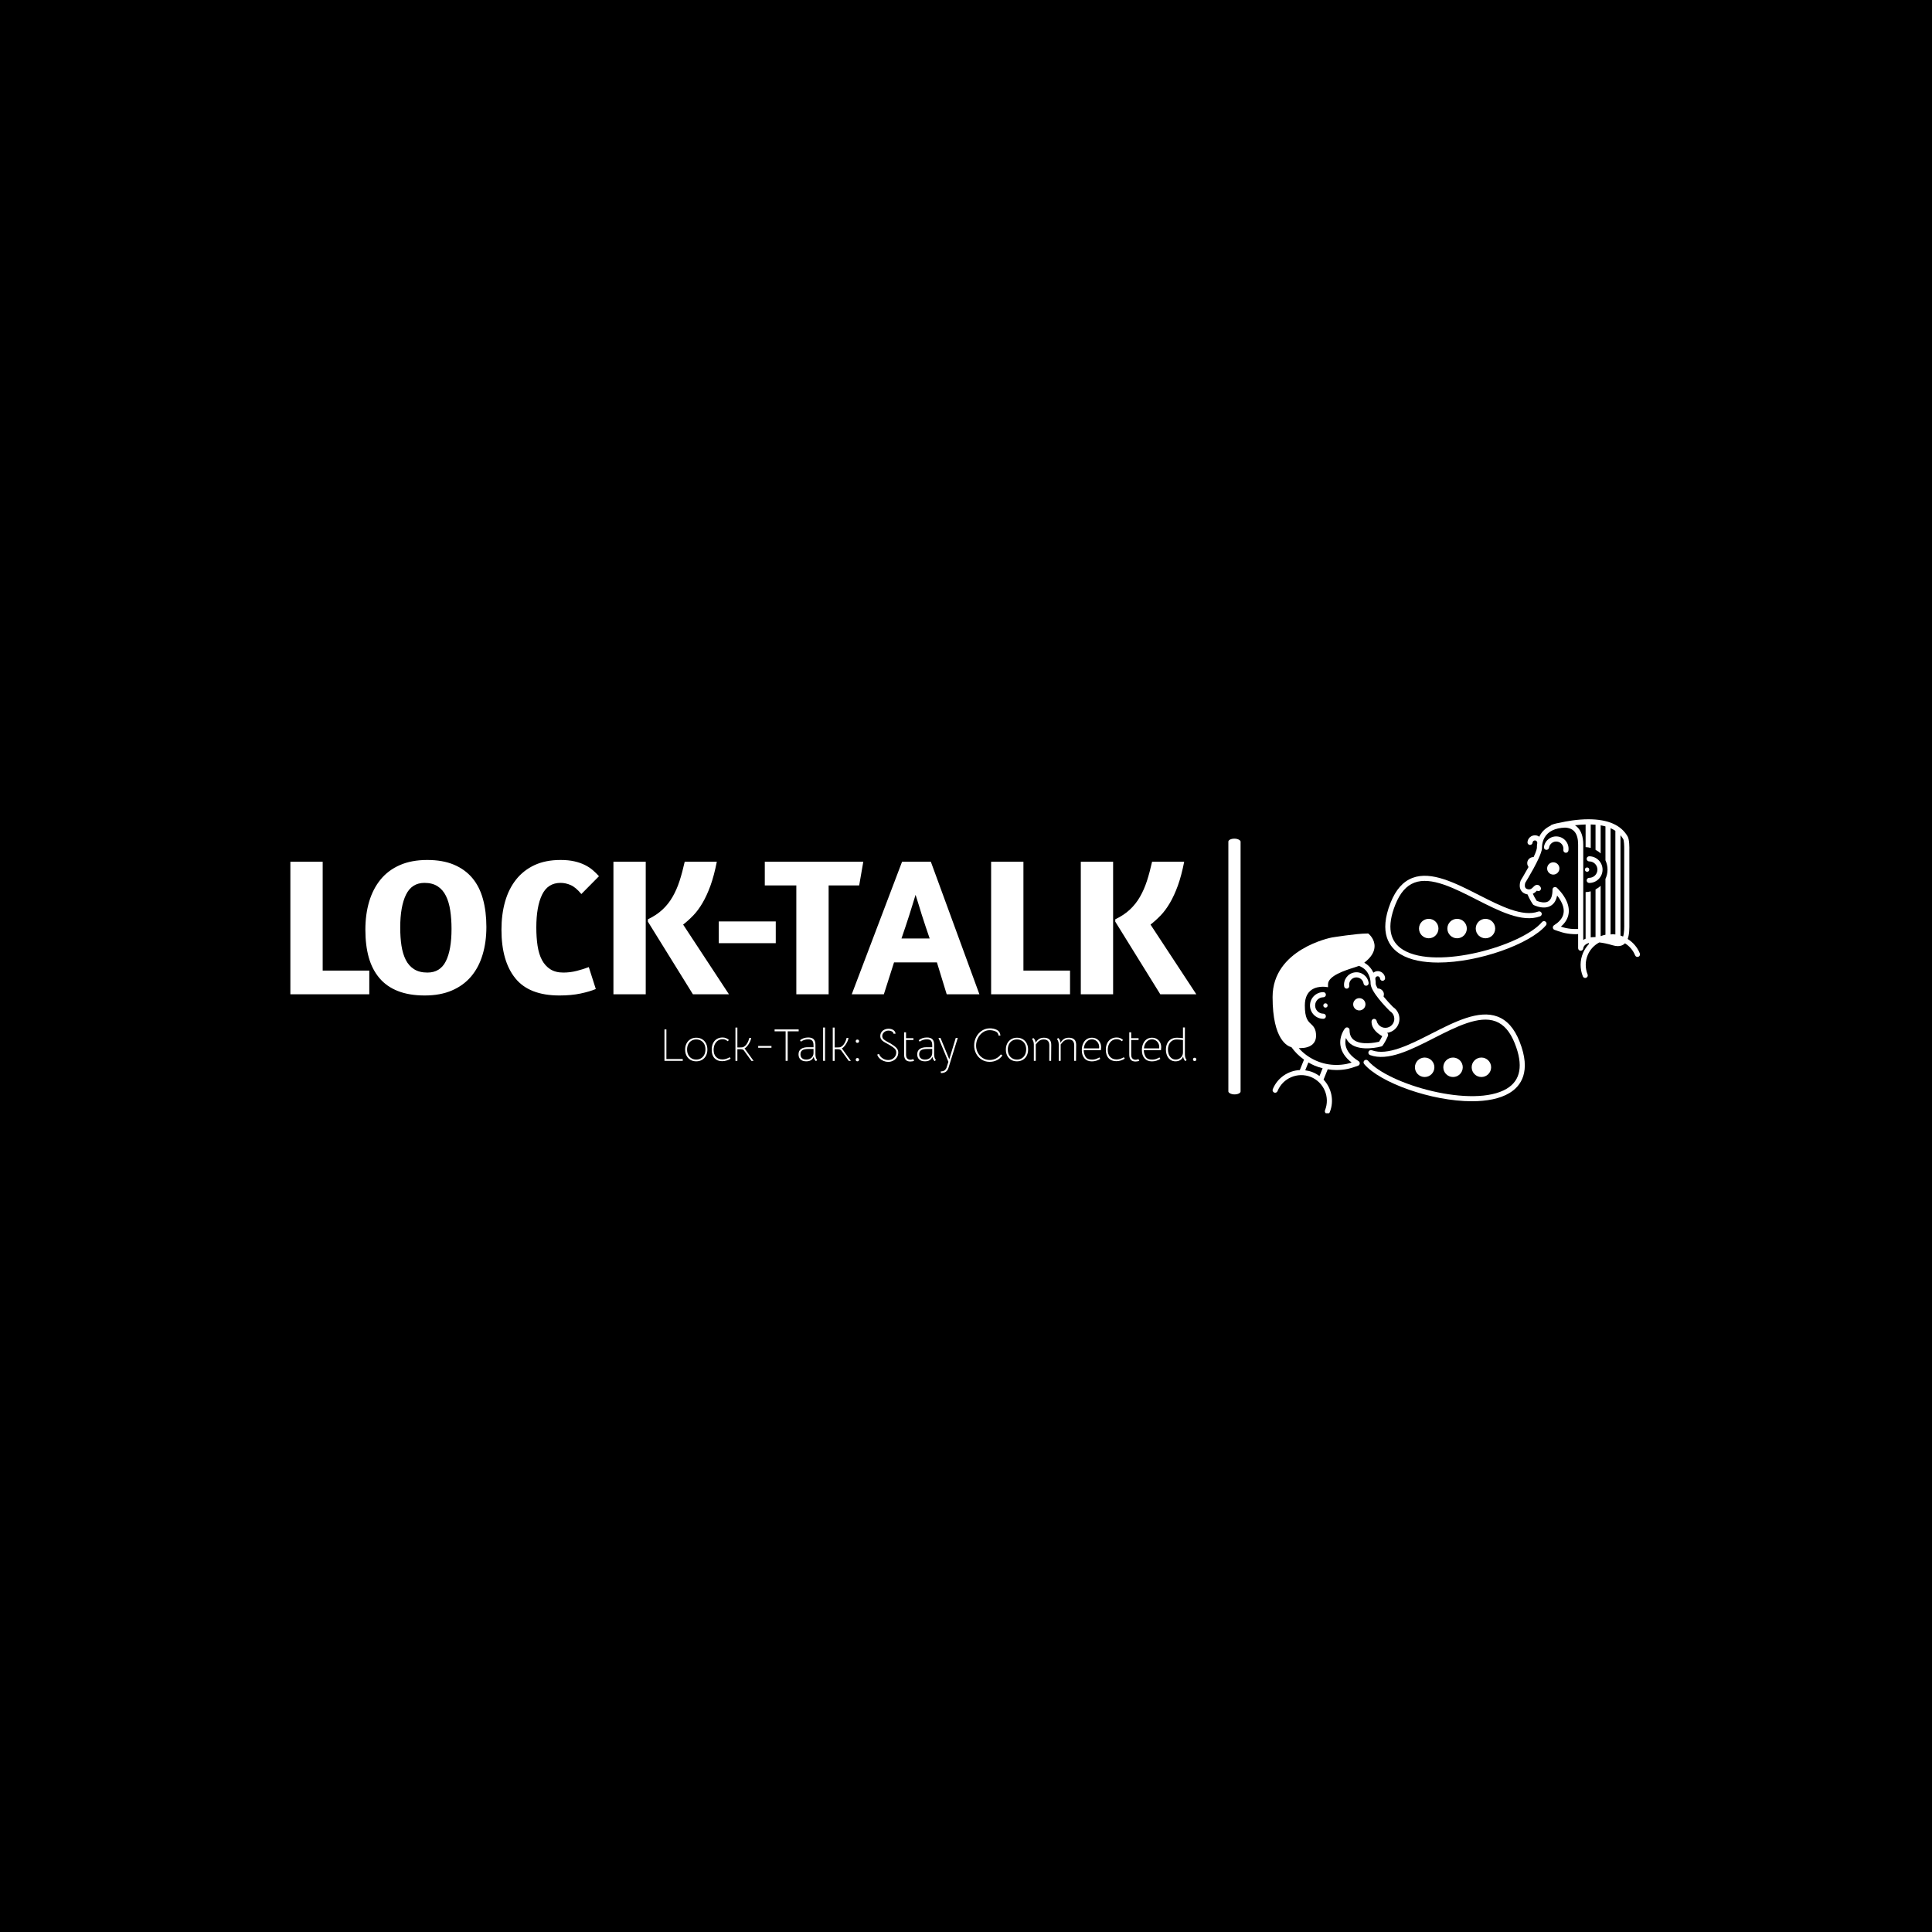 <svg xmlns="http://www.w3.org/2000/svg" version="1.1" xmlns:xlink="http://www.w3.org/1999/xlink" xmlns:svgjs="http://svgjs.dev/svgjs" width="1000" height="1000" viewBox="0 0 1000 1000"><rect width="1000" height="1000" fill="#000000"></rect><g transform="matrix(0.7,0,0,0.7,149.576,424.324)"><svg viewBox="0 0 396 86" data-background-color="#0a1627" preserveAspectRatio="xMidYMid meet" height="217" width="1000" xmlns="http://www.w3.org/2000/svg" xmlns:xlink="http://www.w3.org/1999/xlink"><g id="tight-bounds" transform="matrix(1,0,0,1,0.24,-0.155)"><svg viewBox="0 0 395.52 86.311" height="86.311" width="395.52"><g><svg viewBox="0 0 589.192 128.574" height="86.311" width="395.52"><g><rect width="5.334" height="111.642" x="409.485" y="8.466" fill="#ffffff" opacity="1" stroke-width="0" stroke="transparent" fill-opacity="1" class="rect-o-0" data-fill-palette-color="primary" rx="1%" id="o-0" data-palette-color="#fe0039"></rect></g><g transform="matrix(1,0,0,1,0,17.77)"><svg viewBox="0 0 395.52 93.035" height="93.035" width="395.52"><g><svg viewBox="0 0 395.52 93.035" height="93.035" width="395.52"><g><svg viewBox="0 0 395.52 59.153" height="59.153" width="395.52"><g transform="matrix(1,0,0,1,0,0)"><svg width="395.52" viewBox="3.1 -34.3 231.33 34.6" height="59.153" data-palette-color="#fe0039"><path d="M3.1 0L3.1-33.85 11.35-33.85 11.35-6.05 23.25-6.05 23.25 0 3.1 0ZM38.05-34.3Q42-34.3 44.85-33.1 47.7-31.9 49.55-29.7 51.4-27.5 52.27-24.33 53.15-21.15 53.15-17.2L53.15-17.2Q53.15-13.3 52.17-10.08 51.2-6.85 49.25-4.55 47.3-2.25 44.35-0.98 41.4 0.3 37.4 0.3L37.4 0.3Q33.45 0.3 30.57-0.83 27.7-1.95 25.85-4.13 24-6.3 23.12-9.4 22.25-12.5 22.25-16.5L22.25-16.5Q22.25-20.4 23.22-23.68 24.2-26.95 26.15-29.33 28.1-31.7 31.07-33 34.05-34.3 38.05-34.3L38.05-34.3ZM37.35-28.45Q34.1-28.45 32.62-25.43 31.15-22.4 31.15-17.05L31.15-17.05Q31.15-14.5 31.47-12.4 31.8-10.3 32.57-8.78 33.35-7.25 34.7-6.4 36.05-5.55 38.1-5.55L38.1-5.55Q41.35-5.55 42.8-8.45 44.25-11.35 44.25-16.7L44.25-16.7Q44.25-19.25 43.92-21.4 43.6-23.55 42.82-25.13 42.05-26.7 40.7-27.58 39.35-28.45 37.35-28.45L37.35-28.45ZM81.9-30.15L77.4-25.6Q76-27.3 74.7-27.88 73.4-28.45 72.09-28.45L72.09-28.45Q68.84-28.45 67.37-25.43 65.9-22.4 65.9-17.05L65.9-17.05Q65.9-14.5 66.22-12.38 66.55-10.25 67.34-8.75 68.15-7.25 69.47-6.4 70.8-5.55 72.8-5.55L72.8-5.55Q74.55-5.55 76.22-5.98 77.9-6.4 79.3-6.95L79.3-6.95 81.09-1.35Q79.55-0.7 77.2-0.2 74.84 0.3 71.8 0.3L71.8 0.3Q64.09 0.3 60.55-4.08 57-8.45 57-16.5L57-16.5Q57-20.4 57.92-23.65 58.84-26.9 60.72-29.28 62.59-31.65 65.42-32.98 68.25-34.3 72.09-34.3L72.09-34.3Q74.09-34.3 75.62-33.95 77.15-33.6 78.3-33.02 79.45-32.45 80.32-31.7 81.2-30.95 81.9-30.15L81.9-30.15ZM85.59 0L85.59-33.85 93.84-33.85 93.84 0 85.59 0ZM111.99-33.85Q111.29-30.3 110.37-27.75 109.44-25.2 108.34-23.33 107.24-21.45 105.99-20.15 104.74-18.85 103.39-17.8L103.39-17.8 115.09 0 105.89 0 94.39-18.55 94.39-19.15Q96.59-20.2 98.12-21.63 99.64-23.05 100.69-24.88 101.74-26.7 102.47-28.93 103.19-31.15 103.79-33.85L103.79-33.85 111.99-33.85ZM112.49-13.05L112.49-18.6 127.04-18.6 127.04-13.05 112.49-13.05ZM124.24-33.85L149.39-33.85 148.34-27.8 140.54-27.8 140.54 0 132.29 0 132.29-27.8 124.24-27.8 124.24-33.85ZM146.44 0L159.29-33.85 166.64-33.85 179.04 0 170.69 0 168.19-8.15 157.24-8.15 154.64 0 146.44 0ZM159.14-14.25L166.34-14.25Q165.84-15.7 165.31-17.28 164.79-18.85 164.31-20.35 163.84-21.85 163.44-23.18 163.04-24.5 162.74-25.4L162.74-25.4Q162.44-24.45 162.04-23.13 161.64-21.8 161.16-20.3 160.69-18.8 160.16-17.25 159.64-15.7 159.14-14.25L159.14-14.25ZM182.03 0L182.03-33.85 190.28-33.85 190.28-6.05 202.18-6.05 202.18 0 182.03 0ZM204.93 0L204.93-33.85 213.18-33.85 213.18 0 204.93 0ZM231.33-33.85Q230.63-30.3 229.71-27.75 228.78-25.2 227.68-23.33 226.58-21.45 225.33-20.15 224.08-18.85 222.73-17.8L222.73-17.8 234.43 0 225.23 0 213.73-18.55 213.73-19.15Q215.93-20.2 217.46-21.63 218.98-23.05 220.03-24.88 221.08-26.7 221.81-28.93 222.53-31.15 223.13-33.85L223.13-33.85 231.33-33.85Z" opacity="1" transform="matrix(1,0,0,1,0,0)" fill="#ffffff" class="undefined-text-0" data-fill-palette-color="primary" id="text-0"></path></svg></g></svg></g><g transform="matrix(1,0,0,1,163.31,73.117)"><svg viewBox="0 0 232.21 19.917" height="19.917" width="232.21"><g transform="matrix(1,0,0,1,0,0)"><svg width="232.21" viewBox="5.25 -36.4 578.79 49.65" height="19.917" data-palette-color="#c1c1c1"><path d="M5.25-0.05L5.25-34.25 7.35-34.25 7.35-2.05 25.15-2.05 25.15-0.05 5.25-0.05ZM39.8 0.45Q36.25 0.45 33.52-1.15 30.8-2.75 29.27-5.65 27.75-8.55 27.75-12.3L27.75-12.3Q27.75-16.1 29.27-19.03 30.8-21.95 33.55-23.6 36.3-25.25 39.85-25.25L39.85-25.25Q43.4-25.25 46.15-23.63 48.9-22 50.42-19.07 51.95-16.15 51.95-12.35L51.95-12.35Q51.95-8.6 50.42-5.68 48.9-2.75 46.15-1.15 43.4 0.45 39.8 0.45L39.8 0.45ZM39.85-1.45Q42.8-1.45 45.07-2.85 47.35-4.25 48.6-6.78 49.85-9.3 49.85-12.55L49.85-12.55Q49.85-15.75 48.6-18.2 47.35-20.65 45.07-22 42.8-23.35 39.85-23.35L39.85-23.35Q36.9-23.35 34.62-21.98 32.35-20.6 31.1-18.1 29.85-15.6 29.85-12.35L29.85-12.35Q29.85-9.15 31.1-6.68 32.35-4.2 34.62-2.83 36.9-1.45 39.85-1.45L39.85-1.45ZM68.09 0.3Q62.7 0.3 59.67-2.98 56.65-6.25 56.65-12.1L56.65-12.1Q56.65-16.15 58.1-19.18 59.55-22.2 62.25-23.85 64.95-25.5 68.5-25.5L68.5-25.5Q72.5-25.5 75.4-22.75L75.4-22.75 74.05-21.4Q72.84-22.55 71.5-23.08 70.15-23.6 68.5-23.6L68.5-23.6Q65.65-23.6 63.42-22.13 61.2-20.65 59.97-18 58.75-15.35 58.75-11.95L58.75-11.95Q58.75-7.15 61.32-4.38 63.9-1.6 68.34-1.6L68.34-1.6Q70.2-1.6 72.12-2.18 74.05-2.75 76.3-4L76.3-4 77.25-2.45Q75.25-1.15 72.84-0.43 70.45 0.3 68.09 0.3L68.09 0.3ZM92.39-13.65L102.24 0 99.89 0 91.69-11.4Q91.24-12.1 90.17-12.43 89.09-12.75 87.84-12.75L87.84-12.75 84.59-12.75 84.59 0 82.49 0 82.49-36.3 84.59-36.3 84.59-14.65 86.89-14.65Q88.59-14.65 89.62-14.75 90.64-14.85 91.49-15.3L91.49-15.3Q93.19-16.2 94.52-18.05 95.84-19.9 96.59-21.85 97.34-23.8 97.59-25L97.59-25 99.59-25Q99.44-23.2 98.24-20.73 97.04-18.25 95.42-16.25 93.79-14.25 92.39-13.65L92.39-13.65ZM107.24-14.3L107.24-16.3 121.69-16.3 121.69-14.3 107.24-14.3ZM137.09-0.05L137.09-32.2 125.09-32.2 125.09-34.25 151.29-34.25 151.29-32.2 139.34-32.2 139.34-0.05 137.09-0.05ZM170.14 0.25Q169.04-0.65 168.56-1.63 168.09-2.6 167.54-4.4L167.54-4.4Q165.74 0.45 159.54 0.45L159.54 0.45Q155.54 0.45 153.34-1.55 151.14-3.55 151.14-7.15L151.14-7.15Q151.14-11 153.79-12.95 156.44-14.9 161.59-14.9L161.59-14.9 167.44-14.9 167.44-17.1Q167.44-20.45 166.09-21.98 164.74-23.5 161.64-23.5L161.64-23.5Q159.54-23.5 157.46-22.85 155.39-22.2 153.74-20.95L153.74-20.95 152.74-22.5Q156.49-25.5 161.69-25.5L161.69-25.5Q165.69-25.5 167.61-23.58 169.54-21.65 169.54-17.65L169.54-17.65 169.54-7.05Q169.54-3.15 171.39-1L171.39-1 170.14 0.25ZM159.59-1.45Q163.14-1.45 165.29-3.48 167.44-5.5 167.44-8.75L167.44-8.75 167.44-13 161.84-13Q157.29-13 155.26-11.6 153.24-10.2 153.24-7.2L153.24-7.2Q153.24-4.4 154.94-2.93 156.64-1.45 159.59-1.45L159.59-1.45ZM177.88-0.05L177.88-36.35 179.98-36.35 179.98-0.05 177.88-0.05ZM198.28-13.65L208.13 0 205.78 0 197.58-11.4Q197.13-12.1 196.06-12.43 194.98-12.75 193.73-12.75L193.73-12.75 190.48-12.75 190.48 0 188.38 0 188.38-36.3 190.48-36.3 190.48-14.65 192.78-14.65Q194.48-14.65 195.51-14.75 196.53-14.85 197.38-15.3L197.38-15.3Q199.08-16.2 200.41-18.05 201.73-19.9 202.48-21.85 203.23-23.8 203.48-25L203.48-25 205.48-25Q205.33-23.2 204.13-20.73 202.93-18.25 201.31-16.25 199.68-14.25 198.28-13.65L198.28-13.65ZM215.18 0.45Q214.38 0.45 213.88-0.05 213.38-0.55 213.38-1.35L213.38-1.35Q213.38-2.15 213.88-2.65 214.38-3.15 215.18-3.15L215.18-3.15Q215.98-3.15 216.5-2.65 217.03-2.15 217.03-1.35L217.03-1.35Q217.03-0.55 216.5-0.05 215.98 0.45 215.18 0.45L215.18 0.45ZM215.18-19.65Q214.38-19.65 213.88-20.15 213.38-20.65 213.38-21.45L213.38-21.45Q213.38-22.25 213.88-22.75 214.38-23.25 215.18-23.25L215.18-23.25Q215.98-23.25 216.5-22.75 217.03-22.25 217.03-21.45L217.03-21.45Q217.03-20.65 216.5-20.15 215.98-19.65 215.18-19.65L215.18-19.65ZM248.62 1.05Q246.22 1.05 243.72 0.05 241.22-0.95 239.35-2.75 237.47-4.55 236.77-6.85L236.77-6.85 238.72-7.6Q239.82-4.55 242.67-2.75 245.52-0.95 248.62-0.95L248.62-0.95Q251.07-0.95 253.1-2.02 255.12-3.1 256.3-5 257.47-6.9 257.47-9.25L257.47-9.25Q257.47-11.65 255.82-13.33 254.17-15 250.42-17.2L250.42-17.2 247.82-18.65Q245.07-20.1 243.55-21.13 242.02-22.15 241.07-23.58 240.12-25 240.12-27.05L240.12-27.05Q240.12-29.4 241.32-31.23 242.52-33.05 244.6-34.02 246.67-35 249.17-35L249.17-35Q252.32-35 254.47-33.5 256.62-32 256.67-29.55L256.67-29.55 254.47-29.65Q254.32-31.3 252.65-32.15 250.97-33 249.02-33L249.02-33Q247.22-33 245.67-32.23 244.12-31.45 243.17-30.1 242.22-28.75 242.22-27.2L242.22-27.2Q242.22-24.8 244.05-23.28 245.87-21.75 249.07-20.15L249.07-20.15Q250.37-19.55 251.07-19.1L251.07-19.1Q255.57-16.4 257.62-14.23 259.67-12.05 259.67-9.2L259.67-9.2Q259.67-6.2 258.15-3.85 256.62-1.5 254.1-0.23 251.57 1.05 248.62 1.05L248.62 1.05ZM272.87 0.65Q269.37 0.65 267.7-1.23 266.02-3.1 266.02-7L266.02-7 266.02-31.15 268.12-31.15 268.12-24.75 276.17-24.75 276.17-22.75 268.12-22.75 268.12-7Q268.12-3.8 269.55-2.53 270.97-1.25 272.82-1.25L272.82-1.25Q274.52-1.25 275.92-2L275.92-2 276.97-0.25Q275.47 0.65 272.87 0.65L272.87 0.65ZM299.32 0.25Q298.22-0.65 297.74-1.63 297.27-2.6 296.72-4.4L296.72-4.4Q294.92 0.45 288.72 0.45L288.72 0.45Q284.72 0.45 282.52-1.55 280.32-3.55 280.32-7.15L280.32-7.15Q280.32-11 282.97-12.95 285.62-14.9 290.77-14.9L290.77-14.9 296.62-14.9 296.62-17.1Q296.62-20.45 295.27-21.98 293.92-23.5 290.82-23.5L290.82-23.5Q288.72-23.5 286.64-22.85 284.57-22.2 282.92-20.95L282.92-20.95 281.92-22.5Q285.67-25.5 290.87-25.5L290.87-25.5Q294.87-25.5 296.79-23.58 298.72-21.65 298.72-17.65L298.72-17.65 298.72-7.05Q298.72-3.15 300.57-1L300.57-1 299.32 0.25ZM288.77-1.45Q292.32-1.45 294.47-3.48 296.62-5.5 296.62-8.75L296.62-8.75 296.62-13 291.02-13Q286.47-13 284.44-11.6 282.42-10.2 282.42-7.2L282.42-7.2Q282.42-4.4 284.12-2.93 285.82-1.45 288.77-1.45L288.77-1.45ZM305.82 11.45Q308.57 11.35 309.97 10.35L309.97 10.35Q310.67 9.8 311.32 8.93 311.97 8.05 312.27 7.15L312.27 7.15 314.22 0.95 303.42-25 305.62-25 315.17-1.8 322.22-25 324.42-25 314.22 7.85Q313.37 10.45 311.37 11.85L311.37 11.85Q309.37 13.2 306.12 13.25L306.12 13.25 305.82 11.45ZM359.16 1Q354.31 1 350.46-1.4 346.61-3.8 344.44-7.88 342.26-11.95 342.26-16.85L342.26-16.85Q342.26-21.85 344.54-26.13 346.81-30.4 350.74-32.93 354.66-35.45 359.36-35.45L359.36-35.45Q363.56-35.45 367.01-33.73 370.46-32 370.86-27.6L370.86-27.6 368.81-27.6Q368.41-30.95 365.39-32.2 362.36-33.45 359.11-33.45L359.11-33.45Q355.11-33.45 351.71-31.1 348.31-28.75 346.34-24.88 344.36-21 344.36-16.7L344.36-16.7Q344.36-12.55 346.26-8.93 348.16-5.3 351.56-3.15 354.96-1 359.21-1L359.21-1Q362.86-1 366.09-2.65 369.31-4.3 371.31-7.1L371.31-7.1 373.01-5.95Q370.56-2.5 366.91-0.75 363.26 1 359.16 1L359.16 1ZM388.81 0.45Q385.26 0.45 382.53-1.15 379.81-2.75 378.28-5.65 376.76-8.55 376.76-12.3L376.76-12.3Q376.76-16.1 378.28-19.03 379.81-21.95 382.56-23.6 385.31-25.25 388.86-25.25L388.86-25.25Q392.41-25.25 395.16-23.63 397.91-22 399.43-19.07 400.96-16.15 400.96-12.35L400.96-12.35Q400.96-8.6 399.43-5.68 397.91-2.75 395.16-1.15 392.41 0.45 388.81 0.45L388.81 0.45ZM388.86-1.45Q391.81-1.45 394.08-2.85 396.36-4.25 397.61-6.78 398.86-9.3 398.86-12.55L398.86-12.55Q398.86-15.75 397.61-18.2 396.36-20.65 394.08-22 391.81-23.35 388.86-23.35L388.86-23.35Q385.91-23.35 383.63-21.98 381.36-20.6 380.11-18.1 378.86-15.6 378.86-12.35L378.86-12.35Q378.86-9.15 380.11-6.68 381.36-4.2 383.63-2.83 385.91-1.45 388.86-1.45L388.86-1.45ZM407.21-17.7Q407.21-21.5 405.31-23.75L405.31-23.75 406.56-25Q408.86-23.25 409.11-19.75L409.11-19.75Q410.86-22.6 412.98-23.93 415.11-25.25 418.26-25.25L418.26-25.25Q422.11-25.25 424.16-23.28 426.21-21.3 426.16-17.4L426.16-17.4 426.01-0.05 424.01-0.05 424.06-16.85Q424.06-23.35 418.01-23.35L418.01-23.35Q415.26-23.35 413.28-22.03 411.31-20.7 409.31-17.9L409.31-17.9 409.31-0.05 407.21-0.05 407.21-17.7ZM434.3-17.7Q434.3-21.5 432.4-23.75L432.4-23.75 433.65-25Q435.95-23.25 436.2-19.75L436.2-19.75Q437.95-22.6 440.08-23.93 442.2-25.25 445.35-25.25L445.35-25.25Q449.2-25.25 451.25-23.28 453.3-21.3 453.25-17.4L453.25-17.4 453.1-0.05 451.1-0.05 451.15-16.85Q451.15-23.35 445.1-23.35L445.1-23.35Q442.35-23.35 440.38-22.03 438.4-20.7 436.4-17.9L436.4-17.9 436.4-0.05 434.3-0.05 434.3-17.7ZM461.5-11.75Q461.5-8.05 463.33-4.73 465.15-1.4 470.65-1.4L470.65-1.4Q472.7-1.4 474.5-1.98 476.3-2.55 478.55-3.8L478.55-3.8 479.5-2.25Q477.55-0.95 475.2-0.23 472.85 0.5 470.35 0.5L470.35 0.5Q465.15 0.5 462.28-2.8 459.4-6.1 459.4-11.65L459.4-11.65Q459.4-15.6 460.75-18.7 462.1-21.8 464.58-23.53 467.05-25.25 470.4-25.25L470.4-25.25Q473.3-25.25 475.58-23.93 477.85-22.6 479.13-20.28 480.4-17.95 480.4-14.95L480.4-14.95Q480.4-14.05 480.2-11.75L480.2-11.75 461.5-11.75ZM461.6-13.65L478.2-13.65Q478.3-14.2 478.3-15.05L478.3-15.05Q478.3-17.45 477.23-19.38 476.15-21.3 474.35-22.38 472.55-23.45 470.4-23.45L470.4-23.45Q466.9-23.45 464.48-20.75 462.05-18.05 461.6-13.65L461.6-13.65ZM497 0.3Q491.6 0.3 488.57-2.98 485.55-6.25 485.55-12.1L485.55-12.1Q485.55-16.15 487-19.18 488.45-22.2 491.15-23.85 493.85-25.5 497.4-25.5L497.4-25.5Q501.4-25.5 504.3-22.75L504.3-22.75 502.95-21.4Q501.75-22.55 500.4-23.08 499.05-23.6 497.4-23.6L497.4-23.6Q494.55-23.6 492.32-22.13 490.1-20.65 488.87-18 487.65-15.35 487.65-11.95L487.65-11.95Q487.65-7.15 490.22-4.38 492.8-1.6 497.25-1.6L497.25-1.6Q499.1-1.6 501.02-2.18 502.95-2.75 505.2-4L505.2-4 506.15-2.45Q504.15-1.15 501.75-0.43 499.35 0.3 497 0.3L497 0.3ZM517.9 0.65Q514.4 0.65 512.72-1.23 511.05-3.1 511.05-7L511.05-7 511.05-31.15 513.15-31.15 513.15-24.75 521.2-24.75 521.2-22.75 513.15-22.75 513.15-7Q513.15-3.8 514.57-2.53 516-1.25 517.85-1.25L517.85-1.25Q519.55-1.25 520.95-2L520.95-2 522-0.25Q520.5 0.65 517.9 0.65L517.9 0.65ZM526.89-11.75Q526.89-8.05 528.72-4.73 530.54-1.4 536.04-1.4L536.04-1.4Q538.09-1.4 539.89-1.98 541.69-2.55 543.94-3.8L543.94-3.8 544.89-2.25Q542.94-0.95 540.59-0.23 538.24 0.5 535.74 0.5L535.74 0.5Q530.54 0.5 527.67-2.8 524.79-6.1 524.79-11.65L524.79-11.65Q524.79-15.6 526.14-18.7 527.49-21.8 529.97-23.53 532.44-25.25 535.79-25.25L535.79-25.25Q538.69-25.25 540.97-23.93 543.24-22.6 544.52-20.28 545.79-17.95 545.79-14.95L545.79-14.95Q545.79-14.05 545.59-11.75L545.59-11.75 526.89-11.75ZM526.99-13.65L543.59-13.65Q543.69-14.2 543.69-15.05L543.69-15.05Q543.69-17.45 542.62-19.38 541.54-21.3 539.74-22.38 537.94-23.45 535.79-23.45L535.79-23.45Q532.29-23.45 529.87-20.75 527.44-18.05 526.99-13.65L526.99-13.65ZM561.44 0.45Q558.14 0.45 555.77-1.25 553.39-2.95 552.17-5.85 550.94-8.75 550.94-12.25L550.94-12.25Q550.94-16.05 552.34-19 553.74-21.95 556.47-23.6 559.19-25.25 562.99-25.25L562.99-25.25Q564.19-25.25 566.14-25.1 568.09-24.95 569.49-24.75L569.49-24.75 569.49-36.4 571.59-36.4 571.59-7.05Q571.59-3.25 573.44-1L573.44-1 572.19 0.25Q570.24-1.3 569.64-4.7L569.64-4.7Q568.59-2.05 566.39-0.8 564.19 0.45 561.44 0.45L561.44 0.45ZM561.59-1.5Q563.99-1.5 565.89-2.7 567.79-3.9 568.74-5.85L568.74-5.85Q569.49-7.3 569.49-9.3L569.49-9.3 569.49-22.75Q566.49-23.1 565.19-23.2 563.89-23.3 562.54-23.3L562.54-23.3Q559.69-23.3 557.54-21.85 555.39-20.4 554.27-17.93 553.14-15.45 553.14-12.4L553.14-12.4Q553.14-9.45 554.12-6.98 555.09-4.5 557.02-3 558.94-1.5 561.59-1.5L561.59-1.5ZM582.19 0.15Q581.39 0.15 580.89-0.35 580.39-0.85 580.39-1.65L580.39-1.65Q580.39-2.45 580.89-2.95 581.39-3.45 582.19-3.45L582.19-3.45Q582.99-3.45 583.51-2.95 584.04-2.45 584.04-1.65L584.04-1.65Q584.04-0.85 583.51-0.35 582.99 0.15 582.19 0.15L582.19 0.15Z" opacity="1" transform="matrix(1,0,0,1,0,0)" fill="#ffffff" class="undefined-text-1" data-fill-palette-color="secondary" id="text-1"></path></svg></g></svg></g></svg></g></svg></g><g transform="matrix(1,0,0,1,428.784,0)"><svg viewBox="0 0 160.408 128.574" height="128.574" width="160.408"><g><svg xmlns="http://www.w3.org/2000/svg" xmlns:xlink="http://www.w3.org/1999/xlink" version="1.1" x="0" y="0" viewBox="14.115 21.235 71.768 57.525" style="enable-background:new 0 0 100 100;" xml:space="preserve" height="128.574" width="160.408" class="icon-icon-0" data-fill-palette-color="accent" id="icon-0"><g fill="#c1c1c1" data-fill-palette-color="accent"><circle cx="31.059" cy="57.374" r="1.2" fill="#ffffff" data-fill-palette-color="accent"></circle><path d="M28.371 65.328c-0.087-0.509-0.033-0.98 0.074-1.381 0.204 0.469 0.514 0.863 0.927 1.178 2.023 1.546 5.828 0.528 5.988 0.483 0.115-0.032 0.216-0.104 0.283-0.203 0.394-0.584 0.732-1.208 1.006-1.854 0.052-0.124 0.053-0.263 0.001-0.387-0.036-0.088-0.097-0.162-0.173-0.217 0.093-0.012 0.186-0.027 0.277-0.049 0.362-0.083 0.697-0.233 0.995-0.449 0.29-0.208 0.533-0.467 0.723-0.769 0.19-0.304 0.317-0.635 0.379-0.981 0.064-0.36 0.057-0.728-0.026-1.093-0.083-0.364-0.234-0.699-0.449-0.995-0.196-0.273-0.438-0.505-0.719-0.69-0.587-0.585-1.262-1.326-1.86-2.054 0.067-0.256 0.089-0.539 0.016-0.759-0.173-0.518-0.656-0.829-1.173-0.829-0.235-0.392-0.385-0.727-0.385-0.948 0.002-0.033 0.015-0.4-0.073-0.91 0-0.01 0.004-0.018 0.003-0.028-0.02-0.252 0.169-0.473 0.421-0.493 0.112-0.008 0.24 0.028 0.334 0.108 0.093 0.079 0.149 0.19 0.159 0.312 0.021 0.275 0.272 0.502 0.537 0.459 0.275-0.021 0.48-0.262 0.459-0.537-0.029-0.388-0.209-0.741-0.506-0.994-0.296-0.253-0.668-0.383-1.063-0.345-0.27 0.021-0.509 0.138-0.723 0.293-0.181-0.392-0.43-0.795-0.785-1.173-0.286-0.305-0.624-0.557-0.992-0.777 1.261-0.963 1.939-1.992 2.005-3.066 0.093-1.503-1.053-2.476-1.102-2.516l-0.14-0.116H32.61c-2.1 0-6.734 0.748-6.941 0.782-0.115 0.021-11.552 2.243-11.552 11.634 0 8.38 2.955 9.614 3.683 9.787 0.327 0.445 0.68 0.874 1.071 1.266 0.426 0.426 0.895 0.81 1.385 1.161l-0.822 2.041c-2.268 0.111-4.38 1.506-5.282 3.747-0.104 0.256 0.021 0.547 0.277 0.65 0.257 0.102 0.548-0.021 0.65-0.277 1.028-2.557 3.946-3.798 6.506-2.771 2.557 1.03 3.8 3.948 2.771 6.506-0.104 0.256 0.021 0.547 0.277 0.65 0.062 0.024 0.124 0.036 0.187 0.036 0.198 0 0.386-0.118 0.464-0.313 0.902-2.24 0.345-4.708-1.213-6.36l0.813-2.019c0.562 0.088 1.131 0.146 1.706 0.146 0.742 0 1.481-0.074 2.198-0.221 0.708-0.145 1.976-0.608 2.028-0.628 0.18-0.066 0.306-0.228 0.325-0.418 0.021-0.189-0.069-0.374-0.231-0.476C29.422 67.541 28.567 66.481 28.371 65.328zM23.278 71.388c-0.399-0.295-0.836-0.55-1.318-0.744-0.481-0.194-0.973-0.313-1.465-0.378l0.617-1.534c0.398 0.231 0.805 0.447 1.229 0.627 0.501 0.212 1.022 0.373 1.549 0.508L23.278 71.388zM28.589 69.016c-1.302 0.269-2.697 0.269-3.997 0-0.636-0.13-1.262-0.324-1.86-0.578-0.59-0.249-1.156-0.557-1.685-0.913-0.526-0.355-1.021-0.764-1.469-1.212-0.122-0.122-0.233-0.255-0.348-0.383 0.082 0.003 0.164 0.005 0.25 0.005 1.989 0 3.131-0.885 3.131-2.426 0-1.359-0.542-1.868-1.021-2.317-0.576-0.539-1.171-1.098-1.171-3.589 0-3.185 2.22-3.66 3.543-3.66 0.245 0 0.404 0.019 0.419 0.021l0.564 0.072v-0.568c0-1.666 3.35-2.725 5.149-3.293 0.347-0.11 0.641-0.209 0.913-0.31 0.497 0.212 0.936 0.479 1.275 0.837 1.043 1.103 0.977 2.557 0.975 2.601 0 1.586 3.109 4.749 3.733 5.367 0.025 0.025 0.054 0.048 0.085 0.067 0.192 0.121 0.357 0.276 0.49 0.461 0.136 0.188 0.231 0.401 0.285 0.632 0.052 0.232 0.058 0.466 0.017 0.695-0.039 0.222-0.121 0.433-0.242 0.626-0.12 0.191-0.274 0.355-0.459 0.489-0.189 0.136-0.403 0.232-0.634 0.285-0.231 0.052-0.464 0.057-0.693 0.018-0.225-0.04-0.435-0.122-0.627-0.243-0.193-0.121-0.358-0.275-0.489-0.457-0.138-0.192-0.233-0.405-0.284-0.634-0.061-0.269-0.331-0.436-0.598-0.379-0.228 0.052-0.384 0.251-0.391 0.474-0.004 0.025-0.006 0.051-0.006 0.077 0 1.47 1.35 2.408 2.089 2.812-0.181 0.376-0.387 0.743-0.614 1.095-0.731 0.169-3.523 0.723-4.941-0.357-0.557-0.427-0.828-1.062-0.828-1.945 0-0.212-0.134-0.4-0.333-0.472-0.201-0.067-0.423-0.009-0.556 0.157-0.049 0.061-1.195 1.503-0.878 3.41 0.2 1.206 0.929 2.301 2.17 3.266C29.214 68.855 28.851 68.964 28.589 69.016z" fill="#ffffff" data-fill-palette-color="accent"></path><path d="M24.029 59.208c-0.885 0-1.604-0.72-1.604-1.604s0.72-1.604 1.604-1.604c0.276 0 0.5-0.224 0.5-0.5s-0.224-0.5-0.5-0.5c-1.437 0-2.604 1.168-2.604 2.604s1.168 2.604 2.604 2.604c0.276 0 0.5-0.224 0.5-0.5S24.306 59.208 24.029 59.208z" fill="#ffffff" data-fill-palette-color="accent"></path><circle cx="24.446" cy="57.603" r="0.42" fill="#ffffff" data-fill-palette-color="accent"></circle><path d="M28.593 54.317c0.024 0 0.05-0.002 0.075-0.006 0.272-0.04 0.461-0.295 0.42-0.568-0.115-0.772 0.42-1.495 1.192-1.611 0.77-0.107 1.494 0.42 1.61 1.192 0.041 0.273 0.292 0.464 0.568 0.42 0.272-0.04 0.461-0.295 0.42-0.568-0.196-1.317-1.432-2.234-2.747-2.032-1.317 0.197-2.229 1.431-2.032 2.748C28.137 54.139 28.35 54.317 28.593 54.317z" fill="#ffffff" data-fill-palette-color="accent"></path><path d="M58.04 59.77c-3.661-1.38-8.358 1.019-12.903 3.335-4.218 2.15-8.581 4.37-11.642 3.246-0.257-0.096-0.546 0.037-0.642 0.296s0.037 0.547 0.296 0.642c3.472 1.28 8.031-1.045 12.441-3.293 4.35-2.218 8.847-4.512 12.097-3.29 1.598 0.601 2.818 2.005 3.73 4.291 1.692 4.238 1.169 7.218-1.557 8.856-6.543 3.934-23.162-0.817-27.095-5.459-0.179-0.211-0.495-0.235-0.705-0.059-0.211 0.179-0.236 0.494-0.059 0.705 3.095 3.652 13.14 7.271 21.046 7.271 2.869-0.001 5.457-0.478 7.328-1.603 2.206-1.326 4.338-4.152 1.971-10.084C61.324 62.064 59.916 60.475 58.04 59.77z" fill="#ffffff" data-fill-palette-color="accent"></path><circle cx="43.819" cy="69.676" r="1.9" fill="#ffffff" data-fill-palette-color="accent"></circle><circle cx="49.36" cy="69.676" r="1.9" fill="#ffffff" data-fill-palette-color="accent"></circle><circle cx="54.902" cy="69.676" r="1.9" fill="#ffffff" data-fill-palette-color="accent"></circle><circle cx="68.94" cy="30.841" r="1.2" fill="#ffffff" data-fill-palette-color="accent"></circle><path d="M85.847 47.437c-0.478-1.188-1.313-2.155-2.376-2.822 0.342-0.902 0.335-2.086 0.326-3.166l-0.003-14.153c0.012-0.475 0.024-2.071-0.314-2.674-1.268-2.247-3.85-3.387-7.676-3.387-2.17 0-4.278 0.375-5.67 0.692-0.854 0.129-1.494 0.386-1.521 0.397-0.085 0.034-0.149 0.094-0.201 0.162-1.039 0.491-1.671 1.188-2.037 1.824-0.065 0.113-0.117 0.225-0.169 0.337-0.209-0.151-0.458-0.253-0.733-0.275-0.393-0.028-0.766 0.092-1.062 0.344-0.296 0.252-0.477 0.605-0.507 0.994-0.022 0.275 0.184 0.516 0.458 0.538 0.273 0.017 0.517-0.184 0.538-0.459 0.01-0.122 0.066-0.233 0.16-0.312 0.093-0.08 0.222-0.116 0.333-0.108 0.252 0.02 0.441 0.242 0.422 0.494 0 0.006 0.002 0.011 0.002 0.016-0.09 0.516-0.074 0.877-0.073 0.888 0 0.169-0.086 0.654-0.643 1.851-0.524-0.008-1.017 0.303-1.191 0.826-0.132 0.397-0.033 0.8 0.198 1.112-0.752 1.369-1.486 2.555-1.53 2.638-0.021 0.052-0.207 0.521-0.188 1.066 0.028 0.813 0.509 1.399 1.318 1.608 0.072 0.019 0.143 0.033 0.212 0.044 0.006 0.021 0.013 0.042 0.021 0.063 0.139 0.327 0.292 0.646 0.46 0.954 0.168 0.31 0.351 0.61 0.546 0.9 0.049 0.072 0.114 0.13 0.192 0.168 0.045 0.023 1.106 0.553 2.228 0.463 0.766-0.061 1.971-0.464 2.323-2.325 0.337 0.417 0.719 0.97 0.979 1.589 0.723 1.717 0.206 3.096-1.579 4.216-0.162 0.102-0.252 0.286-0.231 0.476 0.02 0.19 0.146 0.352 0.325 0.418 0 0 0.325 0.119 0.738 0.257 0.559 0.186 0.992 0.311 1.288 0.371 0.355 0.072 0.717 0.128 1.085 0.165 0.367 0.037 0.739 0.057 1.115 0.057 0.13 0 0.256-0.015 0.385-0.02v2.751c0 0.274 0.221 0.497 0.495 0.5 0.001 0 0.003 0 0.005 0 0.271 0 0.494-0.217 0.5-0.489 0-0.009 0.041-0.701 1.071-1.024l0.066 0.164c-0.482 0.51-0.887 1.094-1.171 1.759-0.628 1.475-0.644 3.105-0.045 4.592 0.078 0.195 0.266 0.313 0.464 0.313 0.062 0 0.126-0.012 0.187-0.036 0.257-0.104 0.381-0.395 0.277-0.65-0.499-1.239-0.485-2.598 0.038-3.826 0.451-1.06 1.248-1.894 2.25-2.428 0.756 0.082 1.622 0.265 2.593 0.553 0.371 0.112 0.717 0.17 1.027 0.17 0.567 0 1.037-0.184 1.399-0.548 0.881 0.555 1.572 1.36 1.969 2.345 0.103 0.257 0.397 0.379 0.65 0.277C85.826 47.984 85.95 47.693 85.847 47.437zM73.794 42.665c-0.469 0.017-0.94 0.015-1.398-0.031-0.333-0.035-0.663-0.085-0.985-0.151-0.223-0.045-0.562-0.141-0.988-0.278 1.533-1.309 1.95-3.007 1.168-4.866-0.655-1.557-1.914-2.695-1.968-2.743-0.146-0.131-0.357-0.163-0.537-0.084-0.18 0.081-0.296 0.259-0.296 0.457 0 2.377-1.132 2.467-1.504 2.497-0.646 0.057-1.324-0.198-1.588-0.31-0.148-0.227-0.289-0.461-0.419-0.701-0.119-0.22-0.23-0.445-0.334-0.674 0.341-0.154 0.577-0.386 0.716-0.522l0.083-0.083c0.002-0.002 0.004-0.004 0.007-0.007 0.15 0.108 0.358 0.125 0.53 0.03 0.242-0.133 0.33-0.437 0.197-0.679-0.154-0.279-0.354-0.438-0.597-0.472-0.377-0.057-0.624 0.199-0.847 0.422l-0.075 0.075c-0.322 0.316-0.58 0.465-1.004 0.356-0.385-0.099-0.555-0.3-0.567-0.673-0.011-0.301 0.09-0.589 0.083-0.589 0.078-0.127 0.849-1.378 1.609-2.776 1.662-3.056 1.662-3.837 1.661-4.124 0-0.01-0.047-0.979 0.5-1.93 0.703-1.221 2.048-1.869 3.988-1.942 1.719 0.066 2.565 1.146 2.565 3.317V42.665zM79.13 32.89v7.97 0.116 1.827 0.987c-0.317 0.063-0.63 0.155-0.938 0.27v-1.49-1.116-7.226c-0.294 0.286-0.635 0.518-1 0.713v6.993 1.065 1.246c-0.033 0-0.07-0.005-0.103-0.005-0.218 0-0.412 0.016-0.602 0.035-0.079 0.008-0.158 0.015-0.233 0.025v-0.603-0.398-1.032-6.953c-0.322 0.086-0.654 0.141-1 0.151v7.043 0.016 1.365 0.674c-0.172 0.073-0.327 0.153-0.461 0.242v-1.217-1.01V26.183c0-1.644-0.447-2.672-1.064-3.315-0.174-0.182-0.36-0.337-0.555-0.462 0.662-0.082 1.367-0.131 2.08-0.152v0.775 3.647c0.346 0.01 0.678 0.066 1 0.151v-3.557-1.019c0.019 0 0.038 0.002 0.057 0.002 0.301 0.009 0.599 0.02 0.881 0.045v0.24 1.064 3.598c0.365 0.195 0.706 0.427 1 0.713v-3.831-1.116-0.544c0.328 0.056 0.64 0.126 0.938 0.208v0.853 1.193 4.574c0.253 0.556 0.403 1.169 0.403 1.82S79.383 32.334 79.13 32.89zM81.067 24.994v1.474 12.601 1.473 3.19c-0.167-0.022-0.335-0.036-0.503-0.044l-0.435 0.044v-1.124-1.249-1.314V25.491v-1.314-1.199c0.342 0.147 0.65 0.323 0.938 0.515V24.994zM82.58 44.138c-0.169-0.07-0.34-0.135-0.513-0.189v-4.551-1.802V27.94v-1.802V24.36c0.203 0.234 0.388 0.482 0.541 0.754 0.134 0.237 0.203 1.255 0.186 2.1 0 0.023 0 0.047-0.001 0.07v11.041 2.666l0.003 0.468C82.804 42.354 82.812 43.412 82.58 44.138z" fill="#ffffff" data-fill-palette-color="accent"></path><path d="M69.868 24.61c-1.324-0.201-2.551 0.714-2.748 2.032-0.041 0.273 0.146 0.528 0.42 0.569 0.269 0.033 0.527-0.146 0.568-0.42 0.116-0.772 0.843-1.309 1.611-1.191 0.375 0.056 0.704 0.254 0.93 0.558 0.225 0.304 0.318 0.678 0.263 1.052-0.041 0.273 0.147 0.527 0.42 0.568 0.025 0.003 0.051 0.005 0.075 0.005 0.243 0 0.456-0.178 0.493-0.426 0.096-0.638-0.063-1.276-0.447-1.794C71.069 25.044 70.506 24.705 69.868 24.61z" fill="#ffffff" data-fill-palette-color="accent"></path><path d="M75.96 28.466c-0.276 0-0.5 0.224-0.5 0.5s0.224 0.5 0.5 0.5c0.885 0 1.604 0.72 1.604 1.604 0 0.884-0.72 1.604-1.604 1.604-0.276 0-0.5 0.224-0.5 0.5s0.224 0.5 0.5 0.5c1.437 0 2.604-1.168 2.604-2.604S77.396 28.466 75.96 28.466z" fill="#ffffff" data-fill-palette-color="accent"></path><circle cx="75.543" cy="31.07" r="0.42" fill="#ffffff" data-fill-palette-color="accent"></circle><path d="M66.748 41.3c-3.933 4.642-20.551 9.395-27.095 5.459-2.726-1.639-3.249-4.618-1.557-8.856 0.912-2.287 2.133-3.69 3.73-4.291 3.25-1.221 7.747 1.072 12.097 3.29 4.41 2.248 8.97 4.575 12.441 3.293 0.259-0.095 0.392-0.383 0.296-0.642-0.096-0.26-0.387-0.393-0.642-0.296-3.062 1.122-7.424-1.097-11.642-3.246-4.543-2.317-9.24-4.713-12.903-3.335-1.876 0.706-3.284 2.294-4.308 4.856-2.367 5.932-0.235 8.758 1.971 10.084 1.871 1.125 4.459 1.603 7.328 1.603 7.906 0 17.951-3.62 21.046-7.271 0.178-0.211 0.152-0.526-0.059-0.705C67.243 41.064 66.929 41.089 66.748 41.3z" fill="#ffffff" data-fill-palette-color="accent"></path><circle cx="55.696" cy="42.581" r="1.9" fill="#ffffff" data-fill-palette-color="accent"></circle><circle cx="50.154" cy="42.581" r="1.9" fill="#ffffff" data-fill-palette-color="accent"></circle><circle cx="44.613" cy="42.581" r="1.9" fill="#ffffff" data-fill-palette-color="accent"></circle></g></svg></g></svg></g></svg></g><defs></defs></svg><rect width="395.52" height="86.311" fill="none" stroke="none" visibility="hidden"></rect></g></svg></g></svg>